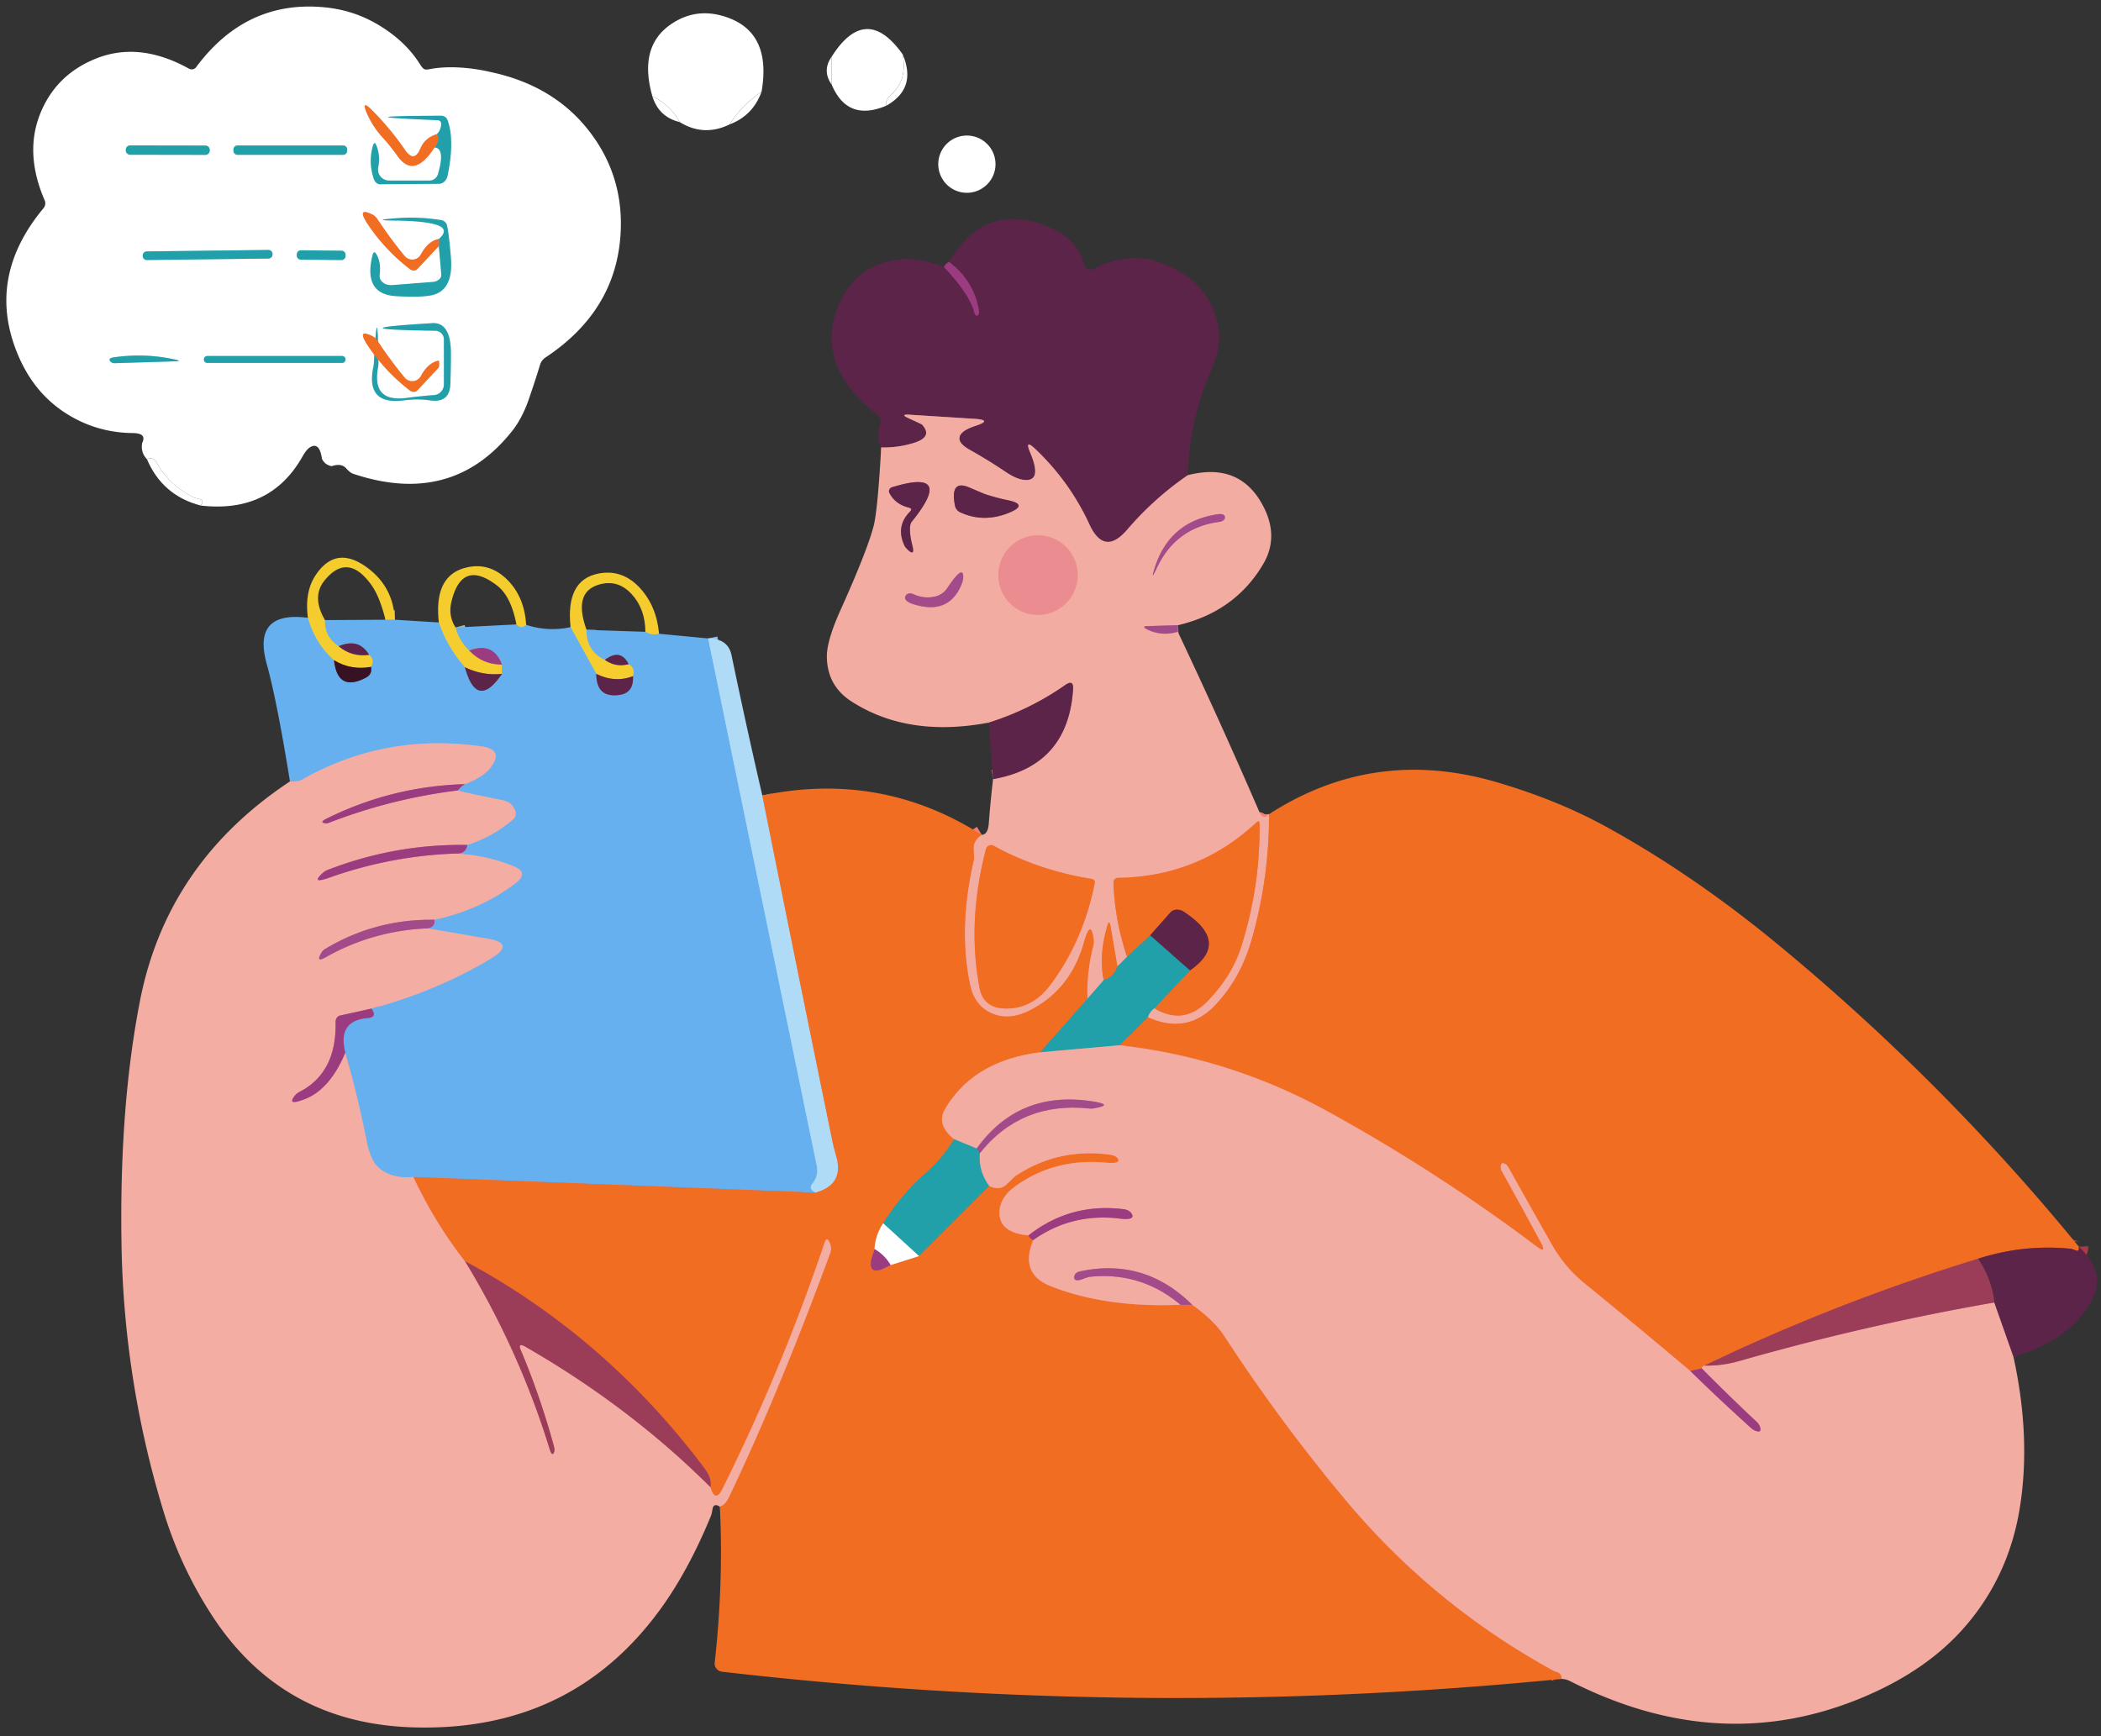 <svg width="415" height="343" fill="none" xmlns="http://www.w3.org/2000/svg"><rect width="100%" height="100%" fill="#333333" stroke="none"/><path d="M187.455 51.76c3.289 2.45 5.266 5.684 5.931 9.7.03.197.014.39-.047.55-.061.157-.161.27-.285.318-.271.098-.481-.13-.628-.684-.666-2.439-2.655-5.401-5.968-8.887" stroke="#7B3065" stroke-width="3.695"/><path d="M174.06 88.398a20.24 20.24 0 0 0 6.485-.905c2.538-.8 3.061-2.008 1.571-3.622-.05-.049-.573-.301-1.571-.757l-1.09-.499c-1.182-.542-1.096-.77.259-.684l12.822.813c2.439.16 2.47.629.093 1.404-2.291.752-3.32 1.67-3.086 2.754.136.64.856 1.324 2.162 2.05a98.37 98.37 0 0 1 6.725 4.14c1.392.948 2.556 1.502 3.493 1.662 2.759.48 3.282-1.3 1.57-5.34-.788-1.86-.45-2.094 1.016-.702 4.533 4.311 8.087 9.263 10.661 14.855 1.959 4.262 4.459 4.613 7.502 1.053a61.274 61.274 0 0 1 11.972-10.753m-39.336 48.889a54.63 54.63 0 0 0 15.132-7.446c1.096-.752 1.601-.468 1.515.85-.653 10.112-5.918 16.031-15.797 17.755" stroke="#A76875" stroke-width="3.695"/><path d="M193.922 164.927c-1.244.752-1.774 1.86-1.589 3.326.099.739.093 1.343-.018 1.811-2.045 8.844-2.279 17.01-.702 24.499.628 2.981 2.248 4.934 4.859 5.857 2.045.715 4.28.481 6.707-.702 5.506-2.71 9.146-7.212 10.919-13.506.912-3.252 1.552-3.455 1.922-.61.049.407.018.838-.092 1.294a36.37 36.37 0 0 0-1.146 10.439" stroke="#F67E74" stroke-width="3.695"/><path d="m214.782 197.335 3.233-3.695" stroke="#8AA6A6" stroke-width="3.695"/><path d="M218.015 193.64c-.677-3.264-.449-6.824.684-10.68.271-.948.493-.93.665.056l1.349 7.926" stroke="#F67E74" stroke-width="3.695"/><path d="m220.713 190.943 1.922-1.922" stroke="#8AA6A6" stroke-width="3.695"/><path d="M222.634 189.021a50.373 50.373 0 0 1-2.697-14.652.905.905 0 0 1 .887-.942c10.568-.148 19.665-3.782 27.289-10.901.444-.419.672-.327.684.277a76.892 76.892 0 0 1-3.714 24.481c-1.17 3.634-3.325 7.101-6.466 10.403-3.191 3.338-6.72 3.836-10.587 1.496" stroke="#F67E74" stroke-width="3.695"/><path d="M228.03 199.183a3.448 3.448 0 0 0-1.312 1.774" stroke="#8AA6A6" stroke-width="3.695"/><path d="M226.718 200.957c5.124 2.328 9.552 1.545 13.284-2.347 3.388-3.547 5.82-7.951 7.298-13.211a88.972 88.972 0 0 0 3.363-24.555" stroke="#F67E74" stroke-width="3.695"/><path d="M232.649 124.815c-2.193.628-4.213.468-6.061-.48-.825-.407-.788-.622.111-.647l6.024-.185" stroke="#CB7C96" stroke-width="3.695"/><path d="m222.634 189.021 4.546-4.231" stroke="#8D7878" stroke-width="3.695"/><path d="m227.18 184.79 4.009-4.527c.297-.329.729-.523 1.218-.547.488-.023 1 .125 1.443.418 6.146 4.027 6.54 7.889 1.182 11.584" stroke="#AA3A47" stroke-width="3.695"/><path d="m235.032 191.718-7.002 7.465" stroke="#8D7878" stroke-width="3.695"/><path d="m205.47 207.885 15.705-1.385" stroke="#8AA6A6" stroke-width="3.695"/><path d="M91.84 249.143c18.599 10.002 34.421 23.718 47.466 41.147.874 1.17 1.219 2.34 1.034 3.511" stroke="#CA4664" stroke-width="3.695"/><path d="M308.476 331.677c0-.69-.289-1.133-.868-1.33a9.152 9.152 0 0 1-.776-.296c-15.89-8.708-29.637-20.022-41.24-33.941a338.112 338.112 0 0 1-23.742-32.149c-1.38-2.106-3.498-4.169-6.356-6.19" stroke="#F67E74" stroke-width="3.695"/><path d="M235.494 257.771h-2.309" stroke="#CE4D68" stroke-width="3.695"/><path d="M233.185 257.772c-9.928.406-18.514-.838-25.757-3.733-4.04-1.626-5.155-4.643-3.344-9.053" stroke="#F67E74" stroke-width="3.695"/><path d="M204.084 244.986a1.701 1.701 0 0 1-.924-.924" stroke="#CA4664" stroke-width="3.695"/><path d="M203.16 244.062c-4.015-.382-5.924-2.001-5.727-4.859.123-1.823 1.176-3.449 3.159-4.878 5.161-3.707 11.098-5.253 17.811-4.637 1.947.184 2.766-.05 2.458-.703-.103-.208-.297-.397-.563-.546a2.74 2.74 0 0 0-.952-.303c-6.861-.961-13.125.443-18.791 4.212-.074.037-.64.573-1.7 1.608-.924.899-2.081 1.01-3.473.332" stroke="#F67E74" stroke-width="3.695"/><path d="m195.382 234.288-13.857 13.857" stroke="#8D7878" stroke-width="3.695"/><path d="m181.524 248.146-5.616 1.773" stroke="#FCA7A3" stroke-width="3.695"/><path d="M175.907 249.919c-3.707 2.119-4.76 1.066-3.159-3.159" stroke="#CA4664" stroke-width="3.695"/><path d="M172.748 246.76a10.118 10.118 0 0 1 1.7-5.081" stroke="#FCA7A3" stroke-width="3.695"/><path d="M174.448 241.679a44.838 44.838 0 0 1 8.518-10.033 28.191 28.191 0 0 0 5.487-6.596" stroke="#8D7878" stroke-width="3.695"/><path d="M188.453 225.05c-2.365-1.934-2.968-3.899-1.811-5.894 3.72-6.393 9.996-10.15 18.828-11.271" stroke="#F67E74" stroke-width="3.695"/><path d="m205.47 207.886 9.312-10.551m11.936 3.622-5.543 5.542" stroke="#8D7878" stroke-width="3.695"/><path d="M221.175 206.5c14.559 1.65 28.238 5.998 41.036 13.044 14.486 7.969 28.226 16.85 41.221 26.643 1.478 1.108 1.78.85.905-.776a1261.89 1261.89 0 0 0-7.649-13.968c-.172-.296-.259-.585-.259-.869 0-.751.302-.954.906-.609.246.135.462.375.646.72a3700.375 3700.375 0 0 0 8.536 15.169 27.166 27.166 0 0 0 6.541 7.742 1467.193 1467.193 0 0 1 20.823 17.257" stroke="#F67E74" stroke-width="3.695"/><path d="m333.881 270.853 2.236-.536" stroke="#CA4664" stroke-width="3.695"/><path d="M336.117 270.317a.702.702 0 0 1 .536-.536" stroke="#F67E74" stroke-width="3.695"/><path d="M336.653 269.781a389.848 389.848 0 0 1 54.043-21.1" stroke="#CA4664" stroke-width="3.695"/><path d="M390.696 248.681c6.011-1.946 12.133-2.605 18.366-1.977.135.013.48.13 1.034.351.395.173.573-.08.536-.757" stroke="#AA3A47" stroke-width="3.695"/><path d="M218.015 193.64c1.331-.431 2.23-1.33 2.698-2.698" stroke="#8D7878" stroke-width="3.695"/><path d="m227.18 184.79 7.852 6.928" stroke="#3E6279" stroke-width="3.695"/><path d="m188.453 225.05 4.471 1.847" stroke="#8AA6A6" stroke-width="3.695"/><path d="M192.924 226.897c5.494-7.661 13.045-10.778 22.652-9.349 3.117.456 3.302.924.555 1.405a3.245 3.245 0 0 1-.98.036c-8.967-.936-16.173 2.008-21.617 8.832" stroke="#CB7C96" stroke-width="3.695"/><path d="M193.534 227.821c-.197 2.365.419 4.521 1.848 6.467" stroke="#8AA6A6" stroke-width="3.695"/><path d="M203.16 244.062c5.506-4.336 11.788-6.06 18.846-5.173.33.046.635.144.893.288.259.144.465.329.604.543.591.936-.185 1.275-2.328 1.016-6.319-.764-12.016.653-17.091 4.25" stroke="#C77491" stroke-width="3.695"/><path d="M233.185 257.772c-5.125-4.311-11-6.165-17.627-5.562-.443.037-.985.185-1.626.444-1.207.468-1.792.338-1.755-.388.012-.248.127-.49.328-.687.201-.197.476-.339.78-.403 8.537-1.836 15.939.363 22.209 6.596" stroke="#CB7C96" stroke-width="3.695"/><path d="m397.699 268.007-3.769-10.697" stroke="#A76875" stroke-width="3.695"/><path d="M393.929 257.31a487.02 487.02 0 0 0-50.44 11.584 22.967 22.967 0 0 1-6.837.887m-.535.536a403.78 403.78 0 0 0 10.919 10.624c.259.259.444.524.555.795.369.96.086 1.268-.85.923-.296-.11-.591-.301-.887-.572a396.39 396.39 0 0 1-11.973-11.234" stroke="#C77491" stroke-width="3.695"/><path d="M172.748 246.76a8.623 8.623 0 0 1 3.159 3.159" stroke="#CD9EC0" stroke-width="3.695"/><path d="M66.897 127.66c2.672-1.12 4.674-.554 6.004 1.7" stroke="#616A9C" stroke-width="3.695"/><path d="M73.29 131.744c.184.973-.148 1.681-.998 2.125-3.745 1.971-5.851.825-6.32-3.437" stroke="#4F618B" stroke-width="3.695"/><path d="M57.27 154.377h.887a3.36 3.36 0 0 0 1.663-.443c10.913-6.134 22.69-8.29 35.327-6.467 3.005.431 3.572 1.842 1.7 4.231-.973 1.232-2.642 2.304-5.007 3.215" stroke="#ADAFC9" stroke-width="3.695"/><path d="M91.84 154.913a4.2 4.2 0 0 0-1.386 1.238" stroke="#8176B9" stroke-width="3.695"/><path d="M90.454 156.151c1.294.382 4.219 1.023 8.777 1.922 1.367.271 2.235 1.047 2.605 2.328.071.253.058.531-.037.799a1.703 1.703 0 0 1-.499.716 25.99 25.99 0 0 1-8.998 5.007" stroke="#ADAFC9" stroke-width="3.695"/><path d="M92.302 166.923c-.173 1.195-.943 1.761-2.31 1.7" stroke="#8176B9" stroke-width="3.695"/><path d="M89.992 168.623a34.62 34.62 0 0 1 11.455 2.512c2.057.838 2.205 1.934.444 3.289-4.533 3.486-9.885 5.913-16.056 7.28" stroke="#ADAFC9" stroke-width="3.695"/><path d="M85.835 181.704c.074.986-.388 1.552-1.386 1.7" stroke="#857EBD" stroke-width="3.695"/><path d="m84.45 183.404 11.917 2.051c3.695.628 3.867 1.946.517 3.954-7.07 4.249-14.91 7.532-23.52 9.848" stroke="#ADAFC9" stroke-width="3.695"/><path d="M73.363 199.257c.838 1.145.567 1.774-.813 1.884-3.966.333-5.413 2.606-4.342 6.818" stroke="#8176B9" stroke-width="3.695"/><path d="M68.208 207.959a221.035 221.035 0 0 1 4.231 17.571c.518 2.661 1.41 4.471 2.68 5.432 1.724 1.306 3.91 1.823 6.559 1.552" stroke="#ADAFC9" stroke-width="3.695"/><path d="m81.678 232.514 79.448 3.086" stroke="#AF809B" stroke-width="3.695"/><path d="M161.126 235.6c-1.01-.468-1.225-1.059-.646-1.774a4.05 4.05 0 0 0 .824-1.614c.15-.595.165-1.218.044-1.822l-21.47-104.263" stroke="#8BC6F4" stroke-width="3.695"/><path d="M119.481 130.358c2.057-1.552 3.621-1.269 4.693.85m.85 2.383c.123 2.193-.776 3.425-2.698 3.696-3.018.418-4.533-.967-4.545-4.158" stroke="#616A9C" stroke-width="3.695"/><path d="M92.69 128.511c3.153-1.183 5.308-.259 6.466 2.771" stroke="#8176B9" stroke-width="3.695"/><path d="M99.156 133.13c-3.326 4.841-5.764 4.403-7.316-1.312" stroke="#616A9C" stroke-width="3.695"/><path d="M142.188 297.644c.69-.148 1.306-.789 1.848-1.922 6.491-13.586 13.143-29.618 19.954-48.094.165-.436.215-.908.148-1.373a2.839 2.839 0 0 0-.536-1.288c-.271-.345-.529-.147-.776.592a385.832 385.832 0 0 1-20.121 48.519c-.948 1.909-1.736 1.817-2.365-.277" stroke="#F67E74" stroke-width="3.695"/><path d="M140.34 293.801c-10.667-10.63-22.855-19.881-36.565-27.752-1.059-.604-1.348-.345-.868.776 2.476 5.839 4.631 12.084 6.467 18.735.16.591.191 1.01.092 1.257-.258.714-.554.542-.887-.518a163.866 163.866 0 0 0-16.74-37.156" stroke="#C87592" stroke-width="3.695"/><path d="M91.84 249.143a86.37 86.37 0 0 1-10.162-16.629" stroke="#F67E74" stroke-width="3.695"/><path d="M68.208 207.959c-2.02 4.804-4.65 7.847-7.89 9.128-2.549 1.01-3.232.788-2.05-.666.234-.295.579-.56 1.035-.794 4.804-2.525 7.132-7.107 6.984-13.746a1.38 1.38 0 0 1 .242-.817c.162-.229.39-.384.645-.44l6.19-1.367" stroke="#C87592" stroke-width="3.695"/><path d="M84.45 183.404c-7.194.296-13.889 2.193-20.085 5.691-1.416.801-1.7.493-.85-.924.16-.271.388-.499.684-.684 6.615-3.978 13.827-5.906 21.636-5.783" stroke="#CC7C96" stroke-width="3.695"/><path d="M89.992 168.623a82.805 82.805 0 0 0-24.85 4.73c-2.649.948-3.08.622-1.294-.979.259-.222.554-.394.887-.518 8.844-3.436 18.033-5.081 27.567-4.933m-1.848-10.772a106.077 106.077 0 0 0-25.571 6.43c-.21.074-.407.098-.591.074-.85-.123-.807-.419.129-.887 8.622-4.299 17.762-6.584 27.419-6.855" stroke="#C87592" stroke-width="3.695"/><path d="M161.127 235.6c3.707-1.035 5.074-3.369 4.101-7.003-.431-1.576-.653-2.402-.665-2.476a14215.06 14215.06 0 0 1-13.987-68.972" stroke="#D4959F" stroke-width="3.695"/><path d="m174.448 241.679 7.076 6.466" stroke="#90D0D5" stroke-width="3.695"/><path d="M390.696 248.681a18.723 18.723 0 0 1 3.233 8.629" stroke="#7B3065" stroke-width="3.695"/><path d="m192.924 226.897.61.924" stroke="#62769A" stroke-width="3.695"/><path d="m112.7 123.892 5.081 9.238" stroke="#AEBE90" stroke-width="3.695"/><path d="M117.781 133.129c2.426 1.208 4.841 1.361 7.242.462" stroke="#A8783C" stroke-width="3.695"/><path d="M125.024 133.591c.344-1.133.061-1.927-.85-2.383" stroke="#AEBE90" stroke-width="3.695"/><path d="M124.174 131.208c-1.75.443-3.314.16-4.693-.85" stroke="#A8783C" stroke-width="3.695"/><path d="M119.48 130.358c-2.451-1.182-3.658-3.159-3.621-5.931m11.622.388c.837.53 1.736.659 2.697.388m-43.493-2.235a25.114 25.114 0 0 0 5.155 8.85" stroke="#AEBE90" stroke-width="3.695"/><path d="M91.84 131.818c2.303 1.133 4.742 1.57 7.316 1.312" stroke="#A8783C" stroke-width="3.695"/><path d="M99.156 133.129v-1.847" stroke="#AEBE90" stroke-width="3.695"/><path d="M99.156 131.282c-2.562.012-4.717-.912-6.467-2.772" stroke="#C88458" stroke-width="3.695"/><path d="M92.69 128.511c-1.306-1.245-2.205-2.76-2.698-4.546m12.01-.61c.665.715 1.305.74 1.921.074m-43.105-1.385c.899 3.326 2.617 6.122 5.155 8.388" stroke="#AEBE90" stroke-width="3.695"/><path d="M65.973 130.432c2.23 1.355 4.668 1.792 7.316 1.312" stroke="#966F2A" stroke-width="3.695"/><path d="M73.29 131.744c.566-.924.437-1.718-.389-2.384" stroke="#AEBE90" stroke-width="3.695"/><path d="M72.901 129.36c-2.29.308-4.292-.258-6.004-1.699" stroke="#A8783C" stroke-width="3.695"/><path d="M66.897 127.661c-1.86-1.232-2.76-2.95-2.698-5.155m11.936-.074h1.847" stroke="#AEBE90" stroke-width="3.695"/><path d="M86.297 26.502c.567-.604.85-1.293.85-2.07a.64.64 0 0 0-.199-.475.752.752 0 0 0-.503-.208c-13.254-.542-13.032-.838.665-.887.281-.005.554.07.783.216.228.146.4.354.492.597.985 2.66.991 6.35.018 11.067a2.148 2.148 0 0 1-.625 1.124 1.61 1.61 0 0 1-1.075.447l-11.64.092a1.116 1.116 0 0 1-.725-.283 1.697 1.697 0 0 1-.494-.751c-.752-2.193-.813-4.386-.185-6.578.197-.677.431-.684.702-.018.53 1.293.647 2.728.351 4.305a2.18 2.18 0 0 0 2.143 2.586h7.964A1.755 1.755 0 0 0 86.5 34.41c1.01-3.437.788-5.198-.665-5.284" stroke="#D7EDFB" stroke-width="3.695"/><path d="M85.835 29.126c-2.673 4.15-5.081 4.754-7.224 1.81-1.183-1.625-2.174-2.863-2.975-3.713a17.115 17.115 0 0 1-2.771-4.01c-1.33-2.734-1.06-3.153.813-1.256a57.464 57.464 0 0 1 6.337 7.686c1.195 1.737 2.205 1.632 3.03-.314.591-1.404 1.675-2.346 3.252-2.827" stroke="#FCA7A3" stroke-width="3.695"/><path d="M85.835 29.126c.727-.912.88-1.786.462-2.624" stroke="#D4959F" stroke-width="3.695"/><path d="M46.11 29.532a.795.795 0 0 1 .795-.794h20.878a.795.795 0 0 1 .795.794v.259a.794.794 0 0 1-.795.794H46.905a.795.795 0 0 1-.794-.794v-.259Zm-21.266.059a.869.869 0 0 1 .87-.866l14.855.025a.868.868 0 0 1 .867.87v.111a.869.869 0 0 1-.87.867l-14.855-.026a.869.869 0 0 1-.867-.87v-.11Z" stroke="#C9E2F7" stroke-width="3.695"/><path d="M86.685 47.214c1.527-1.355 1.28-2.316-.74-2.882-1.662-.468-4.317-.721-7.963-.758-3.153-.037-3.153-.185 0-.443a37.218 37.218 0 0 1 9.146.35c.284.045.547.168.755.352a1.3 1.3 0 0 1 .41.683c.27 1.22.529 3.35.775 6.393.357 4.385-.954 6.867-3.935 7.446-1.528.284-3.837.333-6.929.148-4.348-.259-5.888-2.956-4.62-8.093.173-.702.438-.745.795-.129.616 1.072.82 2.433.61 4.083-.032.264.009.53.121.778.112.25.292.475.527.662.235.188.519.331.832.42.312.09.646.124.978.099l8.055-.628c.233-.02.461-.072.671-.156.21-.084.398-.197.552-.333.155-.135.273-.29.349-.458.075-.166.106-.34.091-.513l-.48-5.635" stroke="#D7EDFB" stroke-width="3.695"/><path d="m86.685 48.6-4.25 4.545a.927.927 0 0 1-.691.282c-.277 0-.564-.1-.805-.282a37.161 37.161 0 0 1-8.167-8.665c-1.675-2.476-1.429-3.178.74-2.107.418.197.775.518 1.07.961a83.982 83.982 0 0 0 5.359 7.261 1.958 1.958 0 0 0 1.68.684 1.92 1.92 0 0 0 1.498-.998c.96-1.773 2.15-2.796 3.566-3.067" stroke="#FCA7A3" stroke-width="3.695"/><path d="M86.685 48.6c.11-.468.11-.93 0-1.386" stroke="#D4959F" stroke-width="3.695"/><path d="M58.62 50.25a.812.812 0 0 1 .822-.805l8.018.084a.813.813 0 0 1 .805.821l-.002.222a.814.814 0 0 1-.822.804l-8.018-.084a.813.813 0 0 1-.805-.82l.003-.223Z" stroke="#C9E2F7" stroke-width="3.695"/><path d="M28.189 50.493a.814.814 0 0 1 .803-.823l24.018-.293a.813.813 0 0 1 .822.803l.001.074a.812.812 0 0 1-.803.823l-24.017.293a.813.813 0 0 1-.823-.803l-.001-.074Z" stroke="#B3D8F8" stroke-width="3.695"/><path d="M85.724 78.052a2.133 2.133 0 0 0 1.396-.673 2.1 2.1 0 0 0 .563-1.434V67.04c0-.445-.176-.872-.49-1.19A1.728 1.728 0 0 0 86 65.34c-13.648-.197-13.857-.696-.628-1.497 2.464-.148 3.695 1.854 3.695 6.005 0 2.008-.037 4.01-.11 6.005-.087 2.525-1.41 3.609-3.973 3.252a18.27 18.27 0 0 0-5.118-.019c-5.136.69-7.175-1.515-6.116-6.614.05-.222.08-.431.093-.629.505-9.497.807-9.497.905 0 0 .197-.018.407-.055.629-.912 4.73.973 6.774 5.653 6.134a95.703 95.703 0 0 1 5.377-.554Z" stroke="#C9E2F7" stroke-width="3.695"/><path d="M40.272 70.993a.666.666 0 0 1 .665-.665H67.58a.665.665 0 0 1 .665.665v.037a.665.665 0 0 1-.665.665H40.937a.666.666 0 0 1-.665-.665v-.037Zm-17.848-.388a33.338 33.338 0 0 1 12.157.425c.961.21.961.327 0 .351l-11.935.37a1.152 1.152 0 0 1-.552-.121.96.96 0 0 1-.39-.36c-.198-.344.043-.566.72-.665Z" stroke="#B3D8F8" stroke-width="3.695"/><path d="M179.51 100.279c-1.81-.456-3.091-1.43-3.843-2.92a.739.739 0 0 1 .009-.666.846.846 0 0 1 .223-.277.895.895 0 0 1 .323-.165c8.339-2.55 9.62-.265 3.843 6.854-.234.288-.349.872-.329 1.676.02.803.173 1.791.44 2.833.443 1.7.098 1.971-1.035.813a2.32 2.32 0 0 1-.554-.795c-1.097-2.463-.715-4.644 1.145-6.54.394-.407.32-.678-.222-.813Zm19.622 1.089c-3.276 1.294-6.436 1.238-9.478-.166a1.824 1.824 0 0 1-1.016-1.293c-.702-3.523.252-4.718 2.864-3.585 1.933.826 2.968 1.263 3.104 1.312 1.675.53 3.11.912 4.305 1.146 2.98.603 3.054 1.466.221 2.586Z" stroke="#A76875" stroke-width="3.695"/><path d="M228.436 112.343c-.813 1.75-.936 1.719-.37-.092 1.922-6.171 6.085-9.725 12.491-10.661.813-.111 1.274.049 1.385.481a.565.565 0 0 1-.012.33.826.826 0 0 1-.202.314 1.258 1.258 0 0 1-.356.243 1.56 1.56 0 0 1-.446.129c-5.802.739-9.965 3.824-12.49 9.256Z" stroke="#CB7C96" stroke-width="3.695"/><path d="M197.192 113.619a7.872 7.872 0 1 1 13.437 5.565 7.87 7.87 0 0 1-13.437-5.565Z" stroke="#EF9D99" stroke-width="3.695"/><path d="M184.684 117.849a3.942 3.942 0 0 0 2.42-1.662c1.873-2.821 2.913-3.72 3.123-2.698.123.591-.019 1.343-.425 2.254-1.688 3.831-4.792 5.044-9.312 3.64-1.515-.48-2.027-1.078-1.534-1.792.126-.185.344-.307.615-.344.27-.037.576.013.863.141 1.404.64 2.821.794 4.25.461Z" stroke="#CB7C96" stroke-width="3.695"/><path d="M196.287 167.089c5.875 3.24 12.348 5.426 19.419 6.559a.668.668 0 0 1 .536.776c-1.516 7.662-4.453 14.393-8.814 20.195-2.451 3.252-5.524 4.785-9.219 4.601-2.673-.148-4.256-1.534-4.749-4.158-1.626-8.72-1.195-17.829 1.293-27.326a1.056 1.056 0 0 1 1.534-.647Z" stroke="#F67E74" stroke-width="3.695"/><path d="M28.096 87.474c-.246 1.257.062 2.334.924 3.234.862-.333 1.515-.087 1.958.739 1.528 2.857 3.942 5.124 7.243 6.799.21.099.56.203 1.053.314.8.173.924.61.37 1.312 9.152 1.059 15.853-2.168 20.102-9.682.517-.924 1.016-1.533 1.497-1.829 1.244-.751 2.026.006 2.346 2.273.394.813 1.035 1.3 1.922 1.46 1.269-.432 2.223-.29 2.864.424.53.592.985.949 1.367 1.072 13.032 4.373 23.514 1.546 31.447-8.48 1.318-1.676 2.408-3.764 3.27-6.264a185.948 185.948 0 0 0 2.236-6.855 2.63 2.63 0 0 1 1.053-1.367c9.004-5.962 13.925-13.802 14.763-23.52.665-7.76-1.257-14.665-5.765-20.713-4.668-6.27-11.246-10.316-19.733-12.139-.308-.061-6.151-1.57-11.64-.684-1.317.213-1.558.493-2.42-.886-1.922-3.067-4.675-5.666-8.26-7.797-3.214-1.922-6.731-3.067-10.55-3.437C53.81.438 45.342 4.38 38.739 13.273c-.152.21-.379.355-.637.41-.258.054-.53.013-.767-.114-6.614-3.671-12.816-4.305-18.606-1.904-5.222 2.156-8.844 5.82-10.864 10.994-2.007 5.161-1.687 10.803.961 16.924a1.497 1.497 0 0 1-.222 1.534c-7.612 9.14-9.312 18.766-5.1 28.879 1.96 4.717 4.848 8.413 8.666 11.085 4.213 2.932 8.906 4.422 14.08 4.472 1.847.024 2.463.665 1.847 1.921Zm58.2-60.972c.567-.604.85-1.293.85-2.07a.64.64 0 0 0-.198-.475.753.753 0 0 0-.503-.208c-13.254-.542-13.032-.838.665-.887.281-.005.554.07.783.216.228.146.4.354.492.597.985 2.66.991 6.35.018 11.067a2.149 2.149 0 0 1-.625 1.124 1.61 1.61 0 0 1-1.075.447l-11.64.092a1.116 1.116 0 0 1-.725-.283 1.697 1.697 0 0 1-.494-.751c-.752-2.193-.813-4.385-.185-6.578.197-.677.431-.683.702-.018.53 1.293.647 2.728.351 4.305a2.18 2.18 0 0 0 2.143 2.586h7.964A1.755 1.755 0 0 0 86.5 34.41c1.01-3.437.788-5.198-.665-5.284-2.673 4.15-5.081 4.754-7.224 1.81-1.183-1.626-2.175-2.863-2.975-3.713a17.115 17.115 0 0 1-2.772-4.01c-1.33-2.734-1.059-3.153.813-1.256a57.463 57.463 0 0 1 6.338 7.686c1.195 1.737 2.205 1.632 3.03-.314.591-1.404 1.675-2.347 3.252-2.827Zm-40.186 3.03a.795.795 0 0 1 .795-.794h20.878a.795.795 0 0 1 .795.794v.259a.795.795 0 0 1-.795.794H46.905a.795.795 0 0 1-.794-.794v-.259Zm-21.266.06a.87.87 0 0 1 .87-.867l14.855.026a.868.868 0 0 1 .867.87v.11a.868.868 0 0 1-.87.867l-14.855-.026a.868.868 0 0 1-.867-.87v-.11Zm61.84 17.622c1.528-1.355 1.282-2.316-.738-2.882-1.663-.468-4.318-.72-7.964-.758-3.153-.037-3.153-.184 0-.443a37.218 37.218 0 0 1 9.146.35c.285.045.548.168.755.352a1.3 1.3 0 0 1 .41.684c.27 1.219.529 3.35.775 6.392.358 4.386-.954 6.867-3.935 7.446-1.528.284-3.837.333-6.929.148-4.348-.258-5.888-2.956-4.619-8.093.172-.702.437-.745.794-.129.616 1.072.82 2.433.61 4.084-.032.263.01.528.121.777.112.25.292.475.527.663a2.4 2.4 0 0 0 .832.42c.313.09.647.123.978.098l8.055-.628a2.33 2.33 0 0 0 .671-.156c.21-.084.398-.197.552-.332.155-.136.273-.292.349-.458.075-.167.106-.342.091-.514l-.48-5.635-4.25 4.545a.927.927 0 0 1-.691.282c-.277 0-.564-.1-.805-.282a37.163 37.163 0 0 1-8.167-8.665c-1.675-2.476-1.429-3.178.74-2.107.418.197.775.518 1.07.961a83.982 83.982 0 0 0 5.359 7.261 1.958 1.958 0 0 0 1.68.684 1.918 1.918 0 0 0 1.498-.998c.96-1.773 2.15-2.796 3.566-3.067ZM58.622 50.25a.812.812 0 0 1 .821-.804l8.018.084a.814.814 0 0 1 .805.821l-.003.222a.812.812 0 0 1-.821.804l-8.018-.084a.813.813 0 0 1-.805-.821l.003-.222Zm-30.432.244a.813.813 0 0 1 .803-.823l24.018-.293a.813.813 0 0 1 .822.803l.001.074a.812.812 0 0 1-.803.823l-24.017.293a.813.813 0 0 1-.823-.803l-.001-.074Zm57.535 27.558a2.133 2.133 0 0 0 1.396-.672c.363-.391.564-.903.563-1.434V67.04c0-.444-.177-.871-.49-1.189A1.728 1.728 0 0 0 86 65.34c-13.648-.198-13.857-.696-.628-1.497 2.463-.148 3.695 1.854 3.695 6.005 0 2.008-.037 4.01-.11 6.005-.087 2.525-1.411 3.609-3.973 3.252a18.263 18.263 0 0 0-5.118-.019c-5.136.69-7.175-1.515-6.116-6.615.05-.221.08-.43.093-.628.505-9.497.806-9.497.905 0 0 .197-.018.407-.055.628-.912 4.73.973 6.775 5.653 6.135a95.703 95.703 0 0 1 5.377-.555Zm-45.452-7.058a.665.665 0 0 1 .665-.665H67.58a.665.665 0 0 1 .665.665v.037a.665.665 0 0 1-.665.665H40.937a.665.665 0 0 1-.665-.665v-.037Zm-17.848-.388a33.34 33.34 0 0 1 12.157.425c.961.21.961.327 0 .351l-11.936.37a1.152 1.152 0 0 1-.551-.122.96.96 0 0 1-.39-.359c-.198-.344.042-.566.72-.665Zm106.442-51.568c2.34 1.12 4.138 2.814 5.395 5.08 3.165 1.96 6.448 2.113 9.848.463a21.96 21.96 0 0 1 6.319-6.467c1.293-7.49-.783-12.312-6.227-14.467-4.336-1.712-8.314-1.269-11.936 1.33-4.101 2.969-5.235 7.656-3.399 14.06Zm35.419-7.853v5.543c2.069 4.927 5.66 6.313 10.772 4.157-.148-.763.172-1.496.96-2.198 2.168-1.91 2.926-4.564 2.273-7.964-4.829-6.787-9.497-6.633-14.005.462Z" fill="#fff"/><path d="M178.291 10.723c.653 3.4-.105 6.054-2.273 7.963-.788.703-1.108 1.436-.96 2.2 4.077-2.28 5.155-5.667 3.233-10.163Zm-14.005.462c-1.306 1.848-1.306 3.695 0 5.543v-5.543Zm-13.857 6.929a21.96 21.96 0 0 0-6.319 6.466c3.079-1.17 5.185-3.325 6.319-6.466Zm-21.562.924c.837 2.71 2.636 4.403 5.395 5.08-1.257-2.266-3.055-3.96-5.395-5.08Z" fill="#fff"/><path d="M85.835 29.126c.727-.912.88-1.786.462-2.624-1.577.48-2.66 1.423-3.252 2.827-.825 1.946-1.835 2.05-3.03.314a57.457 57.457 0 0 0-6.338-7.686c-1.872-1.897-2.143-1.478-.813 1.256a17.115 17.115 0 0 0 2.772 4.01c.8.85 1.792 2.088 2.975 3.713 2.143 2.944 4.55 2.34 7.224-1.81Z" fill="#F16D22"/><path d="M86.297 26.502c.419.838.265 1.713-.462 2.624 1.453.086 1.675 1.848.665 5.284a1.755 1.755 0 0 1-1.681 1.257h-7.964a2.179 2.179 0 0 1-2.143-2.587c.296-1.577.179-3.012-.35-4.305-.272-.665-.506-.659-.703.019-.628 2.192-.567 4.384.185 6.577.102.302.275.565.494.751.22.186.473.285.725.284l11.64-.093a1.61 1.61 0 0 0 1.075-.446c.31-.286.53-.682.625-1.124.973-4.718.967-8.407-.018-11.068a1.225 1.225 0 0 0-.492-.596 1.412 1.412 0 0 0-.783-.216c-13.697.049-13.92.344-.665.886.19.006.372.08.503.209a.64.64 0 0 1 .199.475c0 .776-.284 1.466-.85 2.07Z" fill="#21A0AA"/><path d="M190.984 38.087a5.653 5.653 0 1 1 0-11.307 5.653 5.653 0 0 1 0 11.307Z" fill="#fff"/><path d="M46.905 28.738h20.878c.44 0 .795.355.795.794v.259a.794.794 0 0 1-.795.794H46.905a.794.794 0 0 1-.794-.794v-.259c0-.439.355-.794.794-.794Zm-21.191-.013 14.855.026c.48 0 .868.39.867.87v.11a.87.87 0 0 1-.87.868l-14.855-.026a.868.868 0 0 1-.867-.87v-.111a.868.868 0 0 1 .87-.867Z" fill="#21A0AA"/><path d="M86.685 48.6c.11-.468.11-.93 0-1.386-1.417.271-2.605 1.294-3.566 3.067a1.904 1.904 0 0 1-1.498.998 1.943 1.943 0 0 1-1.68-.684 83.982 83.982 0 0 1-5.358-7.26c-.296-.444-.653-.765-1.072-.962-2.168-1.071-2.414-.37-.739 2.107a37.161 37.161 0 0 0 8.167 8.665c.242.182.529.282.805.282.277 0 .523-.1.691-.282l4.25-4.545Z" fill="#F16D22"/><path d="M86.685 47.214c.11.456.11.918 0 1.386l.48 5.636c.015.172-.016.346-.091.513a1.365 1.365 0 0 1-.349.458 1.907 1.907 0 0 1-.552.332c-.21.084-.438.137-.67.156l-8.056.628a2.798 2.798 0 0 1-.978-.098 2.39 2.39 0 0 1-.832-.42 1.798 1.798 0 0 1-.527-.662 1.454 1.454 0 0 1-.12-.778c.209-1.65.005-3.012-.61-4.084-.358-.615-.623-.572-.795.13-1.269 5.136.27 7.834 4.619 8.093 3.092.184 5.401.135 6.929-.148 2.98-.58 4.292-3.061 3.935-7.446-.246-3.043-.505-5.174-.776-6.393a1.3 1.3 0 0 0-.409-.683 1.481 1.481 0 0 0-.755-.352 37.218 37.218 0 0 0-9.146-.35c-3.153.258-3.153.406 0 .443 3.646.036 6.3.289 7.964.757 2.02.567 2.266 1.527.739 2.882Z" fill="#21A0AA"/><path d="M187.455 51.76c3.289 2.45 5.266 5.684 5.931 9.7.03.197.014.391-.047.55-.061.157-.161.27-.285.318-.271.099-.481-.13-.628-.684-.666-2.438-2.655-5.4-5.968-8.887-4.755-1.946-9.128-2.094-13.119-.443-3.769 1.564-6.435 4.49-8 8.776-2.771 7.612-.129 14.553 7.927 20.823a1.74 1.74 0 0 1 .554 1.996c-.554 1.416-.474 2.913.24 4.49a20.24 20.24 0 0 0 6.485-.906c2.538-.8 3.061-2.008 1.571-3.621-.049-.05-.573-.302-1.571-.758l-1.09-.499c-1.182-.542-1.096-.77.259-.683l12.822.813c2.439.16 2.47.628.093 1.404-2.291.751-3.32 1.669-3.086 2.753.136.64.856 1.324 2.162 2.05a98.37 98.37 0 0 1 6.725 4.14c1.392.948 2.556 1.502 3.493 1.662 2.759.48 3.282-1.3 1.57-5.34-.788-1.86-.45-2.094 1.016-.702 4.533 4.312 8.087 9.263 10.661 14.855 1.959 4.262 4.459 4.613 7.502 1.054a61.246 61.246 0 0 1 11.972-10.754c.16-7.107 1.645-13.888 4.453-20.342 1.392-3.203 1.952-5.863 1.681-7.982-.812-6.516-4.594-11.043-11.344-13.58-4.262-1.614-8.758-1.226-13.488 1.164a1.257 1.257 0 0 1-1.774-.832c-.406-1.712-1.293-3.264-2.66-4.656-1.096-1.12-2.55-2.057-4.361-2.808-8.339-3.486-14.904-1.177-19.696 6.928Z" fill="#5B2448"/><path d="m59.442 49.445 8.018.084c.45.005.81.373.805.821l-.003.222a.813.813 0 0 1-.821.805l-8.018-.084a.813.813 0 0 1-.805-.822l.002-.221a.813.813 0 0 1 .822-.805Zm-30.45.225 24.017-.293a.813.813 0 0 1 .823.803l.001.074a.813.813 0 0 1-.803.823l-24.018.293a.813.813 0 0 1-.822-.803l-.001-.074a.813.813 0 0 1 .803-.822Z" fill="#21A0AA"/><path d="M187.455 51.76a1.97 1.97 0 0 0-.997.998c3.313 3.485 5.302 6.448 5.968 8.887.147.554.357.782.628.683.124-.048.224-.16.285-.319.061-.158.077-.352.047-.55-.665-4.015-2.642-7.248-5.931-9.7Z" fill="#9B3C81"/><path d="M85.724 78.052c-1.81.135-3.603.32-5.377.554-4.68.64-6.565-1.404-5.653-6.134.037-.222.055-.431.055-.629-.098-9.497-.4-9.497-.905 0a4.083 4.083 0 0 1-.093.629c-1.059 5.1.98 7.304 6.116 6.614a18.27 18.27 0 0 1 5.118.019c2.562.357 3.886-.727 3.972-3.252.074-1.996.111-3.997.111-6.005 0-4.151-1.231-6.153-3.695-6.005-13.23.8-13.02 1.3.628 1.497.45.01.877.193 1.191.51.315.318.49.745.49 1.19v8.905a2.1 2.1 0 0 1-.562 1.434c-.363.39-.862.63-1.396.672Z" fill="#21A0AA"/><path d="M86.685 72.6c.11-.468.11-.93 0-1.386-1.417.271-2.605 1.293-3.566 3.067a1.904 1.904 0 0 1-1.498.998 1.943 1.943 0 0 1-1.68-.684 83.982 83.982 0 0 1-5.358-7.26c-.296-.444-.653-.765-1.072-.962-2.168-1.071-2.414-.37-.739 2.107a37.161 37.161 0 0 0 8.167 8.665c.242.182.529.282.805.282.277 0 .523-.1.691-.282l4.25-4.545Z" fill="#F16D22"/><path d="M40.937 70.328H67.58c.368 0 .665.298.665.665v.037a.665.665 0 0 1-.665.665H40.937a.665.665 0 0 1-.665-.665v-.037c0-.367.298-.665.665-.665Zm-18.513.277c-.678.099-.918.32-.72.665a.96.96 0 0 0 .39.36c.165.084.356.126.551.12l11.936-.369c.961-.024.961-.141 0-.35a33.338 33.338 0 0 0-12.157-.426Z" fill="#21A0AA"/><path d="M174.06 88.398c-.468 8.302-.967 13.476-1.497 15.52-.874 3.326-3.067 8.887-6.577 16.685-1.762 3.929-2.648 6.934-2.661 9.016 0 3.868 1.614 6.849 4.841 8.943 7.452 4.803 16.5 6.202 27.142 4.194a54.63 54.63 0 0 0 15.132-7.446c1.096-.752 1.601-.468 1.515.85-.653 10.112-5.918 16.031-15.797 17.756a209.544 209.544 0 0 0-.85 8.776c-.111 1.453-.573 2.199-1.386 2.235-1.244.752-1.774 1.86-1.589 3.326.099.739.093 1.343-.018 1.811-2.045 8.844-2.279 17.011-.702 24.5.628 2.981 2.248 4.933 4.859 5.857 2.045.714 4.28.48 6.707-.702 5.506-2.71 9.146-7.212 10.919-13.507.912-3.252 1.553-3.455 1.922-.609.049.406.019.837-.092 1.293a36.37 36.37 0 0 0-1.146 10.439l3.233-3.695c-.677-3.264-.449-6.824.684-10.679.271-.949.493-.93.665.055l1.349 7.926 1.922-1.921a50.38 50.38 0 0 1-2.698-14.652.91.91 0 0 1 .245-.658.9.9 0 0 1 .642-.284c10.568-.148 19.665-3.782 27.29-10.901.443-.419.671-.327.683.277a76.868 76.868 0 0 1-3.714 24.481c-1.17 3.634-3.325 7.101-6.466 10.402-3.191 3.338-6.72 3.837-10.587 1.497a3.45 3.45 0 0 0-1.312 1.774c5.124 2.328 9.552 1.545 13.284-2.347 3.388-3.547 5.821-7.951 7.299-13.211a89.008 89.008 0 0 0 3.362-24.555c-.8.801-1.422.684-1.866-.351a1172.242 1172.242 0 0 0-16.148-35.678c-2.193.628-4.213.468-6.06-.48-.826-.407-.789-.622.11-.647l6.024-.185c7.452-1.761 13.032-5.752 16.739-11.972 2.094-3.499 2.181-7.212.259-11.142-3.03-6.146-8.056-8.32-15.077-6.522a61.274 61.274 0 0 0-11.972 10.753c-3.043 3.56-5.543 3.209-7.502-1.053-2.574-5.592-6.128-10.544-10.661-14.855-1.466-1.392-1.804-1.158-1.016.702 1.712 4.04 1.189 5.82-1.57 5.34-.937-.16-2.101-.714-3.493-1.663a98.37 98.37 0 0 0-6.725-4.139c-1.306-.726-2.026-1.41-2.162-2.05-.234-1.085.795-2.002 3.086-2.754 2.377-.775 2.346-1.244-.093-1.404l-12.822-.813c-1.355-.086-1.441.142-.259.684l1.09.499c.998.456 1.522.708 1.571.757 1.49 1.614.967 2.821-1.571 3.622a20.24 20.24 0 0 1-6.485.905Zm5.451 11.88c-1.811-.455-3.092-1.428-3.844-2.919a.739.739 0 0 1 .009-.666.846.846 0 0 1 .223-.277.892.892 0 0 1 .323-.165c8.339-2.55 9.62-.265 3.843 6.854-.234.288-.349.871-.329 1.675.02.804.173 1.792.44 2.834.443 1.699.098 1.97-1.035.813a2.33 2.33 0 0 1-.554-.795c-1.096-2.463-.715-4.644 1.145-6.541.394-.406.321-.677-.221-.813Zm19.622 1.091c-3.277 1.293-6.436 1.237-9.479-.167a1.833 1.833 0 0 1-1.016-1.293c-.702-3.523.252-4.718 2.864-3.585 1.934.826 2.968 1.263 3.104 1.312 1.675.53 3.11.912 4.305 1.146 2.981.603 3.055 1.466.222 2.587Zm29.303 10.975c-.813 1.749-.936 1.718-.369-.093 1.921-6.171 6.085-9.725 12.49-10.661.813-.111 1.275.05 1.385.481a.565.565 0 0 1-.012.33.814.814 0 0 1-.202.314 1.224 1.224 0 0 1-.356.243 1.56 1.56 0 0 1-.446.129c-5.801.739-9.965 3.824-12.49 9.257Zm-31.243 1.274a7.87 7.87 0 1 1 15.74 0 7.87 7.87 0 0 1-15.74 0Zm-12.509 4.232a3.947 3.947 0 0 0 2.42-1.663c1.873-2.821 2.914-3.72 3.123-2.698.123.591-.019 1.343-.425 2.254-1.688 3.831-4.792 5.044-9.312 3.64-1.515-.48-2.026-1.078-1.534-1.792.126-.185.344-.307.615-.344.27-.037.576.013.863.141 1.405.64 2.821.794 4.25.462Zm11.603 49.239c5.876 3.24 12.349 5.426 19.419 6.559a.668.668 0 0 1 .536.776c-1.515 7.662-4.453 14.394-8.814 20.195-2.451 3.252-5.524 4.786-9.219 4.601-2.673-.148-4.256-1.534-4.749-4.157-1.626-8.721-1.195-17.83 1.294-27.327a1.041 1.041 0 0 1 .608-.699 1.06 1.06 0 0 1 .925.052Z" fill="#F3ACA1"/><path d="M29.02 90.708c2.032 4.791 5.573 7.846 10.624 9.164.554-.702.43-1.14-.37-1.312-.492-.11-.843-.215-1.053-.314-3.301-1.675-5.715-3.941-7.243-6.8-.443-.825-1.096-1.07-1.958-.738Z" fill="#fff"/><path d="M179.732 101.092c-1.86 1.896-2.242 4.077-1.145 6.54.123.296.308.561.554.795 1.133 1.158 1.478.887 1.035-.813-.267-1.042-.42-2.03-.44-2.833-.02-.804.095-1.388.329-1.676 5.777-7.12 4.496-9.404-3.843-6.854a.895.895 0 0 0-.323.165.846.846 0 0 0-.223.277.739.739 0 0 0-.009.666c.752 1.49 2.033 2.464 3.843 2.92.542.135.616.406.222.813Zm19.4.277c2.833-1.121 2.759-1.983-.221-2.587-1.195-.234-2.63-.616-4.305-1.145-.136-.05-1.171-.487-3.104-1.312-2.612-1.133-3.566.061-2.864 3.584a1.831 1.831 0 0 0 1.016 1.294c3.042 1.404 6.202 1.459 9.478.166Z" fill="#5B2448"/><path d="M228.436 112.344c2.525-5.432 6.688-8.518 12.49-9.257.156-.02.308-.064.446-.128s.259-.147.356-.243a.822.822 0 0 0 .202-.315.565.565 0 0 0 .012-.33c-.111-.431-.572-.591-1.385-.48-6.406.936-10.569 4.489-12.491 10.661-.566 1.81-.443 1.841.37.092Z" fill="#A34B8A"/><path d="M205.063 121.489a7.87 7.87 0 1 1 0-15.741 7.871 7.871 0 0 1 0 15.741Z" fill="#EB8D90"/><path d="M60.818 122.044c.899 3.326 2.617 6.122 5.155 8.388 2.23 1.355 4.668 1.793 7.316 1.312.567-.924.438-1.718-.388-2.383-2.29.308-4.292-.259-6.004-1.7-1.86-1.232-2.76-2.95-2.698-5.155-1.81-3.079-1.835-5.697-.074-7.853 3.043-3.732 6.122-3.424 9.238.924 1.097 1.528 2.02 3.813 2.772 6.855h1.847c-.184-4.299-1.983-7.717-5.395-10.254-4.175-3.104-7.612-2.587-10.31 1.552-1.416 2.18-1.903 4.951-1.46 8.314Zm25.867.924a25.113 25.113 0 0 0 5.155 8.85c2.303 1.133 4.742 1.571 7.316 1.312v-1.848c-2.562.013-4.717-.911-6.466-2.771-1.306-1.244-2.205-2.759-2.698-4.545-.998-1.552-1.269-3.265-.813-5.137 1.38-5.654 4.385-6.701 9.017-3.141 1.835 1.417 3.104 3.973 3.806 7.668.665.714 1.305.739 1.921.074-.209-3.659-1.453-6.627-3.732-8.906-2.414-2.389-5.18-3.172-8.296-2.346-4.163 1.084-5.9 4.68-5.21 10.79Z" fill="#F6CD2F" fill-opacity=".996"/><path d="M184.684 117.849c-1.429.333-2.846.179-4.25-.461a1.62 1.62 0 0 0-.863-.141c-.271.037-.489.159-.615.344-.493.714.019 1.312 1.534 1.792 4.52 1.404 7.624.191 9.312-3.64.406-.911.548-1.663.425-2.254-.21-1.022-1.25-.123-3.123 2.698a3.942 3.942 0 0 1-2.42 1.662Z" fill="#A34B8A"/><path d="m112.699 123.891 5.082 9.239c2.426 1.207 4.84 1.361 7.242.461.345-1.133.062-1.927-.85-2.383-1.749.443-3.313.16-4.693-.85-2.451-1.182-3.658-3.159-3.621-5.931-1.786-4.915-1.004-7.883 2.346-8.906 2.526-.776 4.712-.16 6.56 1.848 1.786 1.934 2.691 4.416 2.716 7.446.837.53 1.736.659 2.697.388-.32-3.621-1.57-6.627-3.75-9.016-2.341-2.55-5.1-3.505-8.278-2.864-4.299.862-6.116 4.385-5.451 10.568Z" fill="#F6CD2F" fill-opacity=".996"/><path d="M64.2 122.506c-.062 2.205.837 3.923 2.697 5.155 2.673-1.121 4.674-.554 6.005 1.7.825.665.954 1.459.388 2.383.184.973-.148 1.682-.998 2.125-3.745 1.971-5.851.825-6.32-3.437-2.536-2.266-4.255-5.062-5.154-8.388-7.366-.936-10.076 2.106-8.13 9.127 1.343 4.829 2.87 12.564 4.582 23.207h.887c.58 0 1.134-.148 1.663-.444 10.914-6.134 22.69-8.289 35.327-6.466 3.006.431 3.572 1.841 1.7 4.231-.973 1.232-2.642 2.303-5.007 3.215a4.2 4.2 0 0 0-1.386 1.238c1.294.381 4.219 1.022 8.777 1.921 1.367.271 2.235 1.047 2.605 2.328.071.254.058.531-.037.8a1.706 1.706 0 0 1-.499.715 25.975 25.975 0 0 1-8.998 5.007c-.173 1.195-.943 1.762-2.31 1.7a34.654 34.654 0 0 1 11.456 2.513c2.057.838 2.205 1.934.443 3.289-4.533 3.486-9.885 5.912-16.056 7.28.074.985-.388 1.552-1.386 1.699l11.918 2.051c3.695.628 3.867 1.946.517 3.954-7.07 4.25-14.91 7.532-23.52 9.848.837 1.146.566 1.774-.814 1.885-3.966.332-5.413 2.605-4.341 6.818a220.782 220.782 0 0 1 4.23 17.571c.518 2.66 1.411 4.471 2.68 5.432 1.724 1.305 3.91 1.823 6.559 1.552l79.449 3.085c-1.01-.468-1.226-1.059-.647-1.773a4.06 4.06 0 0 0 .824-1.615c.15-.594.165-1.217.044-1.822l-21.469-104.263-9.7-.923c-.961.271-1.86.141-2.698-.388l-11.622-.388c-.037 2.771 1.17 4.748 3.622 5.931 2.057-1.553 3.621-1.269 4.693.849.911.456 1.194 1.251.85 2.384.123 2.192-.776 3.424-2.698 3.695-3.018.419-4.533-.967-4.545-4.157l-5.081-9.238a16.49 16.49 0 0 1-8.777-.462c-.615.665-1.256.64-1.921-.074l-12.01.61c.493 1.786 1.392 3.301 2.698 4.545 3.153-1.183 5.309-.259 6.467 2.771v1.848c-3.326 4.841-5.765 4.404-7.317-1.312a25.114 25.114 0 0 1-5.155-8.85l-8.702-.536h-1.848l-11.936.074Z" fill="#66B0F0"/><path d="m232.723 123.503-6.024.185c-.899.025-.936.24-.111.647 1.848.948 3.868 1.108 6.061.48l.074-1.312Z" fill="#A34B8A"/><path d="m139.878 126.127 21.47 104.263a4.134 4.134 0 0 1-.044 1.822 4.063 4.063 0 0 1-.824 1.614c-.579.715-.364 1.306.646 1.774 3.708-1.035 5.075-3.369 4.102-7.003-.431-1.576-.653-2.402-.665-2.476a14215.06 14215.06 0 0 1-13.987-68.972 1250.283 1250.283 0 0 1-6.079-27.715c-.455-2.192-1.995-3.295-4.619-3.307Z" fill="#AFDBF7"/><path d="M66.897 127.661c1.712 1.441 3.713 2.008 6.004 1.7-1.33-2.254-3.332-2.821-6.004-1.7Z" fill="#5B2448"/><path d="M92.69 128.511c1.749 1.86 3.904 2.783 6.466 2.771-1.157-3.03-3.313-3.954-6.466-2.771Z" fill="#9B3C81"/><path d="M119.481 130.358c1.379 1.01 2.943 1.294 4.693.85-1.072-2.118-2.636-2.402-4.693-.85Z" fill="#5B2448"/><path d="M65.973 130.432c.468 4.262 2.574 5.408 6.319 3.437.85-.444 1.182-1.152.997-2.125-2.648.48-5.087.043-7.316-1.312Z" fill="#371225"/><path d="M91.84 131.818c1.552 5.715 3.99 6.153 7.316 1.312-2.574.258-5.013-.179-7.316-1.312Zm25.941 1.312c.012 3.19 1.527 4.576 4.545 4.157 1.922-.271 2.821-1.503 2.698-3.695-2.402.899-4.817.745-7.243-.462Zm77.527 9.626.85 11.16c9.879-1.725 15.144-7.643 15.797-17.756.086-1.318-.419-1.601-1.515-.85a54.63 54.63 0 0 1-15.132 7.446Z" fill="#5B2448"/><path d="M57.27 154.377c-16.222 10.741-26.1 25.215-29.636 43.42-2.698 13.857-3.91 29.716-3.64 47.577a191.181 191.181 0 0 0 8.278 53.12 80.535 80.535 0 0 0 9.497 20.49c9.238 14.313 22.504 21.735 39.798 22.264 20.854.641 37.174-7.181 48.962-23.465 3.671-5.075 6.972-11.184 9.904-18.328.098-.247.197-.666.295-1.257.136-.899.622-1.084 1.46-.554.69-.148 1.306-.789 1.848-1.922 6.491-13.586 13.143-29.617 19.954-48.094.165-.436.215-.908.148-1.373a2.839 2.839 0 0 0-.536-1.288c-.271-.344-.529-.147-.776.592a385.708 385.708 0 0 1-20.121 48.519c-.948 1.909-1.736 1.817-2.365-.277-10.667-10.63-22.855-19.881-36.564-27.752-1.06-.603-1.349-.345-.869.776 2.476 5.839 4.632 12.084 6.467 18.735.16.591.191 1.01.092 1.257-.258.714-.554.542-.887-.518a163.823 163.823 0 0 0-16.74-37.156 86.37 86.37 0 0 1-10.161-16.629c-2.649.271-4.835-.246-6.56-1.552-1.268-.96-2.161-2.771-2.678-5.432a221.078 221.078 0 0 0-4.232-17.571c-2.02 4.804-4.65 7.847-7.89 9.128-2.549 1.01-3.232.788-2.05-.666.234-.295.579-.56 1.035-.794 4.804-2.525 7.132-7.107 6.984-13.747a1.38 1.38 0 0 1 .242-.816c.162-.229.39-.384.645-.44l6.19-1.367c8.61-2.316 16.45-5.599 23.52-9.848 3.35-2.008 3.178-3.326-.517-3.954l-11.918-2.051c-7.193.296-13.888 2.193-20.084 5.691-1.416.8-1.7.492-.85-.924.16-.271.388-.499.684-.684 6.615-3.978 13.826-5.906 21.636-5.783 6.171-1.367 11.523-3.794 16.056-7.28 1.761-1.355 1.614-2.451-.444-3.288a34.62 34.62 0 0 0-11.455-2.513 82.774 82.774 0 0 0-24.85 4.73c-2.649.948-3.08.622-1.294-.979.259-.222.554-.395.887-.518 8.844-3.436 18.033-5.081 27.567-4.933a26.009 26.009 0 0 0 8.998-5.007c.231-.199.404-.447.499-.716.095-.268.107-.546.036-.799-.369-1.281-1.237-2.057-2.605-2.328-4.557-.899-7.483-1.54-8.776-1.922a106.077 106.077 0 0 0-25.571 6.43c-.21.074-.407.099-.592.074-.85-.123-.806-.419.13-.887 8.622-4.299 17.762-6.584 27.419-6.855 2.365-.911 4.034-1.983 5.007-3.215 1.872-2.389 1.306-3.8-1.7-4.231-12.638-1.823-24.413.333-35.327 6.467a3.36 3.36 0 0 1-1.663.443h-.887Z" fill="#F4ADA2"/><path d="M250.663 160.845A88.972 88.972 0 0 1 247.3 185.4c-1.478 5.26-3.91 9.663-7.298 13.211-3.732 3.892-8.16 4.674-13.284 2.346l-5.543 5.543c14.559 1.651 28.238 5.999 41.036 13.044 14.485 7.97 28.226 16.851 41.221 26.643 1.478 1.109 1.78.85.905-.776-2.525-4.68-5.075-9.336-7.649-13.968-.172-.295-.259-.585-.259-.868 0-.752.302-.955.906-.61.246.136.462.376.646.721a3768.086 3768.086 0 0 0 8.536 15.169 27.163 27.163 0 0 0 6.541 7.741 1467.193 1467.193 0 0 1 20.823 17.257l2.236-.535a.7.7 0 0 1 .536-.536 389.723 389.723 0 0 1 54.043-21.1c6.011-1.946 12.133-2.605 18.366-1.977.135.012.48.129 1.034.351.395.172.573-.08.536-.758a431.34 431.34 0 0 0-59.475-59.734c-11.197-9.238-22.536-17.005-34.016-23.299-6.368-3.486-13.537-6.399-21.506-8.739-16.124-4.73-31.114-2.624-44.972 6.319Z" fill="#F16D22"/><path d="M91.84 154.914c-9.657.271-18.797 2.555-27.42 6.854-.935.468-.979.764-.129.887.185.025.382 0 .592-.074a106.124 106.124 0 0 1 25.571-6.43c.357-.505.82-.917 1.386-1.237Z" fill="#9B3C81"/><path d="M150.576 157.149c4.607 23.009 9.269 46 13.987 68.972.012.074.234.9.665 2.476.973 3.634-.394 5.968-4.102 7.003l-79.448-3.086a86.37 86.37 0 0 0 10.162 16.629c18.599 10.002 34.421 23.718 47.466 41.147.874 1.17 1.219 2.341 1.034 3.511.629 2.094 1.417 2.186 2.365.277a385.708 385.708 0 0 0 20.121-48.519c.247-.739.505-.936.776-.592.284.38.468.823.536 1.288.067.465.017.937-.148 1.373-6.811 18.477-13.463 34.508-19.954 48.094-.542 1.133-1.158 1.774-1.848 1.922.493 10.002.154 20.275-1.016 30.818-.047.426.076.854.343 1.189.266.336.654.553 1.08.604 55.564 6.417 110.858 6.891 165.881 1.422 0-.689-.289-1.133-.868-1.33a9.152 9.152 0 0 1-.776-.296c-15.89-8.708-29.637-20.022-41.24-33.941a337.984 337.984 0 0 1-23.742-32.149c-1.38-2.106-3.498-4.169-6.356-6.189h-2.309c-9.928.406-18.514-.838-25.757-3.733-4.04-1.626-5.155-4.643-3.344-9.053a1.701 1.701 0 0 1-.924-.924c-4.015-.382-5.924-2.001-5.727-4.859.123-1.823 1.176-3.449 3.159-4.878 5.161-3.708 11.098-5.253 17.811-4.638 1.947.185 2.766-.049 2.458-.702-.103-.208-.297-.397-.563-.546a2.74 2.74 0 0 0-.952-.304c-6.861-.96-13.125.444-18.791 4.213-.074.037-.64.573-1.7 1.608-.923.899-2.081 1.01-3.473.332l-13.858 13.857-5.616 1.774c-3.708 2.119-4.761 1.066-3.16-3.159a10.128 10.128 0 0 1 1.7-5.081 44.838 44.838 0 0 1 8.518-10.033 28.191 28.191 0 0 0 5.487-6.596c-2.365-1.934-2.968-3.899-1.811-5.894 3.72-6.393 9.996-10.15 18.828-11.271l9.312-10.55a36.37 36.37 0 0 1 1.146-10.439c.11-.456.141-.887.092-1.293-.37-2.846-1.01-2.642-1.922.609-1.773 6.295-5.413 10.797-10.919 13.507-2.427 1.182-4.662 1.416-6.707.702-2.611-.924-4.231-2.876-4.859-5.857-1.577-7.489-1.343-15.656.702-24.5.111-.468.117-1.072.018-1.811-.185-1.466.345-2.574 1.589-3.325-13.266-8.438-27.715-11.031-43.346-7.779Zm72.058 31.872 4.546-4.231 4.009-4.527c.297-.329.729-.523 1.218-.546a2.43 2.43 0 0 1 1.443.417c6.146 4.028 6.54 7.889 1.182 11.585l-7.002 7.464c3.867 2.34 7.396 1.842 10.587-1.496 3.141-3.302 5.296-6.769 6.466-10.403a76.892 76.892 0 0 0 3.714-24.481c-.012-.604-.24-.696-.684-.277-7.624 7.119-16.721 10.753-27.289 10.901a.897.897 0 0 0-.642.285.904.904 0 0 0-.245.657 50.373 50.373 0 0 0 2.697 14.652Z" fill="#F16D22"/><path d="M196.287 167.089a1.047 1.047 0 0 0-.925-.052 1.046 1.046 0 0 0-.608.699c-2.489 9.497-2.92 18.606-1.294 27.326.493 2.624 2.076 4.01 4.749 4.158 3.695.184 6.768-1.349 9.219-4.601 4.361-5.802 7.299-12.533 8.814-20.195a.653.653 0 0 0-.294-.68.668.668 0 0 0-.242-.096c-7.07-1.133-13.543-3.319-19.419-6.559Z" fill="#F16D22"/><path d="M92.302 166.923c-9.534-.148-18.723 1.497-27.567 4.933a2.907 2.907 0 0 0-.887.518c-1.786 1.601-1.355 1.927 1.293.979a82.805 82.805 0 0 1 24.851-4.73c1.367.062 2.137-.505 2.31-1.7Z" fill="#9B3C81"/><path d="m227.18 184.79 7.852 6.928c5.358-3.695 4.964-7.557-1.182-11.584a2.439 2.439 0 0 0-1.443-.418c-.489.024-.921.218-1.218.547l-4.009 4.527Z" fill="#5B2448"/><path d="M85.835 181.704c-7.81-.123-15.021 1.805-21.636 5.783a2.018 2.018 0 0 0-.684.684c-.85 1.417-.566 1.725.85.924 6.196-3.498 12.89-5.395 20.084-5.691.998-.148 1.46-.714 1.386-1.7Z" fill="#A34B8A"/><path d="M218.015 193.64c1.331-.431 2.23-1.33 2.698-2.698l-1.349-7.926c-.172-.986-.394-1.004-.665-.056-1.133 3.856-1.361 7.416-.684 10.68Z" fill="#F16D22"/><path d="m227.18 184.79-4.545 4.231-1.922 1.922c-.468 1.367-1.367 2.266-2.698 2.697l-3.233 3.696-9.312 10.55 15.705-1.386 5.543-5.543a3.448 3.448 0 0 1 1.312-1.774l7.002-7.464-7.852-6.929Z" fill="#21A0AA"/><path d="m73.363 199.257-6.19 1.367a1.074 1.074 0 0 0-.644.44 1.38 1.38 0 0 0-.242.817c.148 6.639-2.18 11.221-6.984 13.746-.456.234-.801.499-1.035.794-1.182 1.454-.499 1.676 2.05.666 3.24-1.281 5.87-4.324 7.89-9.128-1.071-4.212.376-6.485 4.342-6.818 1.38-.11 1.65-.739.813-1.884Z" fill="#9B3C81"/><path d="m221.175 206.5-15.705 1.385c-8.832 1.121-15.108 4.878-18.828 11.271-1.158 1.995-.554 3.96 1.811 5.894l4.471 1.847c5.494-7.661 13.045-10.777 22.652-9.349 3.117.456 3.302.924.555 1.405a3.244 3.244 0 0 1-.98.037c-8.967-.937-16.173 2.007-21.617 8.831-.197 2.365.419 4.521 1.848 6.467 1.392.678 2.549.567 3.473-.332 1.06-1.035 1.626-1.571 1.7-1.608 5.666-3.769 11.93-5.173 18.791-4.213.358.05.686.155.952.304.266.149.46.337.563.546.308.653-.511.887-2.458.702-6.713-.615-12.65.93-17.811 4.638-1.983 1.429-3.036 3.055-3.159 4.878-.198 2.857 1.712 4.477 5.727 4.859 5.506-4.336 11.788-6.06 18.846-5.173.33.046.635.145.893.288.259.144.465.33.604.543.591.936-.185 1.275-2.328 1.016-6.319-.763-12.016.653-17.091 4.25-1.811 4.41-.696 7.427 3.344 9.053 7.243 2.895 15.828 4.139 25.756 3.733-5.124-4.312-10.999-6.165-17.626-5.562-.443.037-.985.185-1.626.444-1.207.468-1.792.338-1.755-.388.012-.248.127-.49.328-.687.201-.197.475-.339.78-.403 8.536-1.836 15.939.363 22.209 6.596 2.858 2.02 4.976 4.083 6.356 6.189a337.984 337.984 0 0 0 23.742 32.149c11.603 13.919 25.35 25.233 41.24 33.941.098.05.357.148.776.296.579.197.868.641.868 1.33a3.902 3.902 0 0 1 1.626.425c19.93 10.138 39.392 11.135 58.385 2.994 8.438-3.61 15.126-8.352 20.066-14.227 5.592-6.627 9.078-14.393 10.458-23.299 1.428-9.177.991-19.031-1.312-29.562l-3.769-10.698a487.039 487.039 0 0 0-50.441 11.584 22.932 22.932 0 0 1-6.836.887.702.702 0 0 0-.536.536 403.78 403.78 0 0 0 10.919 10.624c.259.259.444.524.555.795.369.96.086 1.268-.85.923a2.749 2.749 0 0 1-.887-.572 396.39 396.39 0 0 1-11.973-11.234 1467.193 1467.193 0 0 0-20.823-17.257 27.166 27.166 0 0 1-6.541-7.742 3700.375 3700.375 0 0 1-8.536-15.169c-.184-.345-.4-.585-.646-.72-.604-.345-.906-.142-.906.609 0 .284.087.573.259.869a1261.89 1261.89 0 0 1 7.649 13.968c.875 1.626.573 1.884-.905.776-12.995-9.793-26.736-18.674-41.221-26.643-12.798-7.046-26.477-11.394-41.036-13.044Z" fill="#F3ACA1"/><path d="m192.924 226.898.61.924c5.444-6.824 12.65-9.768 21.617-8.832.345.037.672.025.98-.037 2.747-.48 2.562-.948-.555-1.404-9.607-1.429-17.158 1.687-22.652 9.349Z" fill="#A34B8A"/><path d="M188.453 225.05a28.22 28.22 0 0 1-5.488 6.596 44.834 44.834 0 0 0-8.517 10.033l7.076 6.466 13.858-13.857c-1.429-1.946-2.045-4.102-1.848-6.467l-.61-.924-4.471-1.847Z" fill="#21A0AA"/><path d="M203.16 244.062c.185.431.493.739.924.924 5.075-3.597 10.772-5.013 17.091-4.249 2.143.258 2.919-.08 2.328-1.017a1.682 1.682 0 0 0-.604-.542 2.564 2.564 0 0 0-.893-.289c-7.058-.887-13.34.838-18.846 5.173Z" fill="#9B3C81"/><path d="M174.448 241.679a10.128 10.128 0 0 0-1.7 5.081 8.633 8.633 0 0 1 3.16 3.159l5.616-1.774-7.076-6.466Z" fill="#fff"/><path d="M410.632 246.298c.037.677-.142.93-.536.757-.554-.221-.899-.338-1.034-.351-6.233-.628-12.355.031-18.366 1.977a18.727 18.727 0 0 1 3.233 8.629l3.77 10.698c7.427-2.07 12.601-5.802 15.52-11.197 1.921-3.584 1.059-7.089-2.587-10.513Z" fill="#5B2448"/><path d="M172.748 246.76c-1.601 4.225-.548 5.278 3.159 3.159a8.623 8.623 0 0 0-3.159-3.159Z" fill="#9B3C81"/><path d="M390.696 248.681a389.848 389.848 0 0 0-54.043 21.1c2.315.05 4.594-.246 6.836-.887a487.039 487.039 0 0 1 50.441-11.584 18.724 18.724 0 0 0-3.234-8.629Zm-298.856.462a163.866 163.866 0 0 1 16.739 37.156c.333 1.06.629 1.232.887.518.099-.247.068-.666-.092-1.257-1.835-6.651-3.991-12.896-6.467-18.735-.48-1.121-.191-1.38.868-.776 13.71 7.871 25.898 17.122 36.565 27.752.185-1.171-.16-2.341-1.034-3.511-13.045-17.429-28.867-31.145-47.466-41.147Z" fill="#9B3C59"/><path d="M233.185 257.772h2.309c-6.27-6.233-13.672-8.432-22.209-6.596a1.583 1.583 0 0 0-.78.403 1.038 1.038 0 0 0-.328.687c-.037.726.548.856 1.755.388.641-.259 1.183-.407 1.626-.444 6.627-.603 12.502 1.251 17.627 5.562Z" fill="#A34B8A"/><path d="m336.117 270.317-2.236.536a395.12 395.12 0 0 0 11.973 11.234c.296.271.591.462.887.573.936.345 1.219.037.85-.924a2.46 2.46 0 0 0-.555-.795 403.78 403.78 0 0 1-10.919-10.624Z" fill="#9B3C81"/></svg>